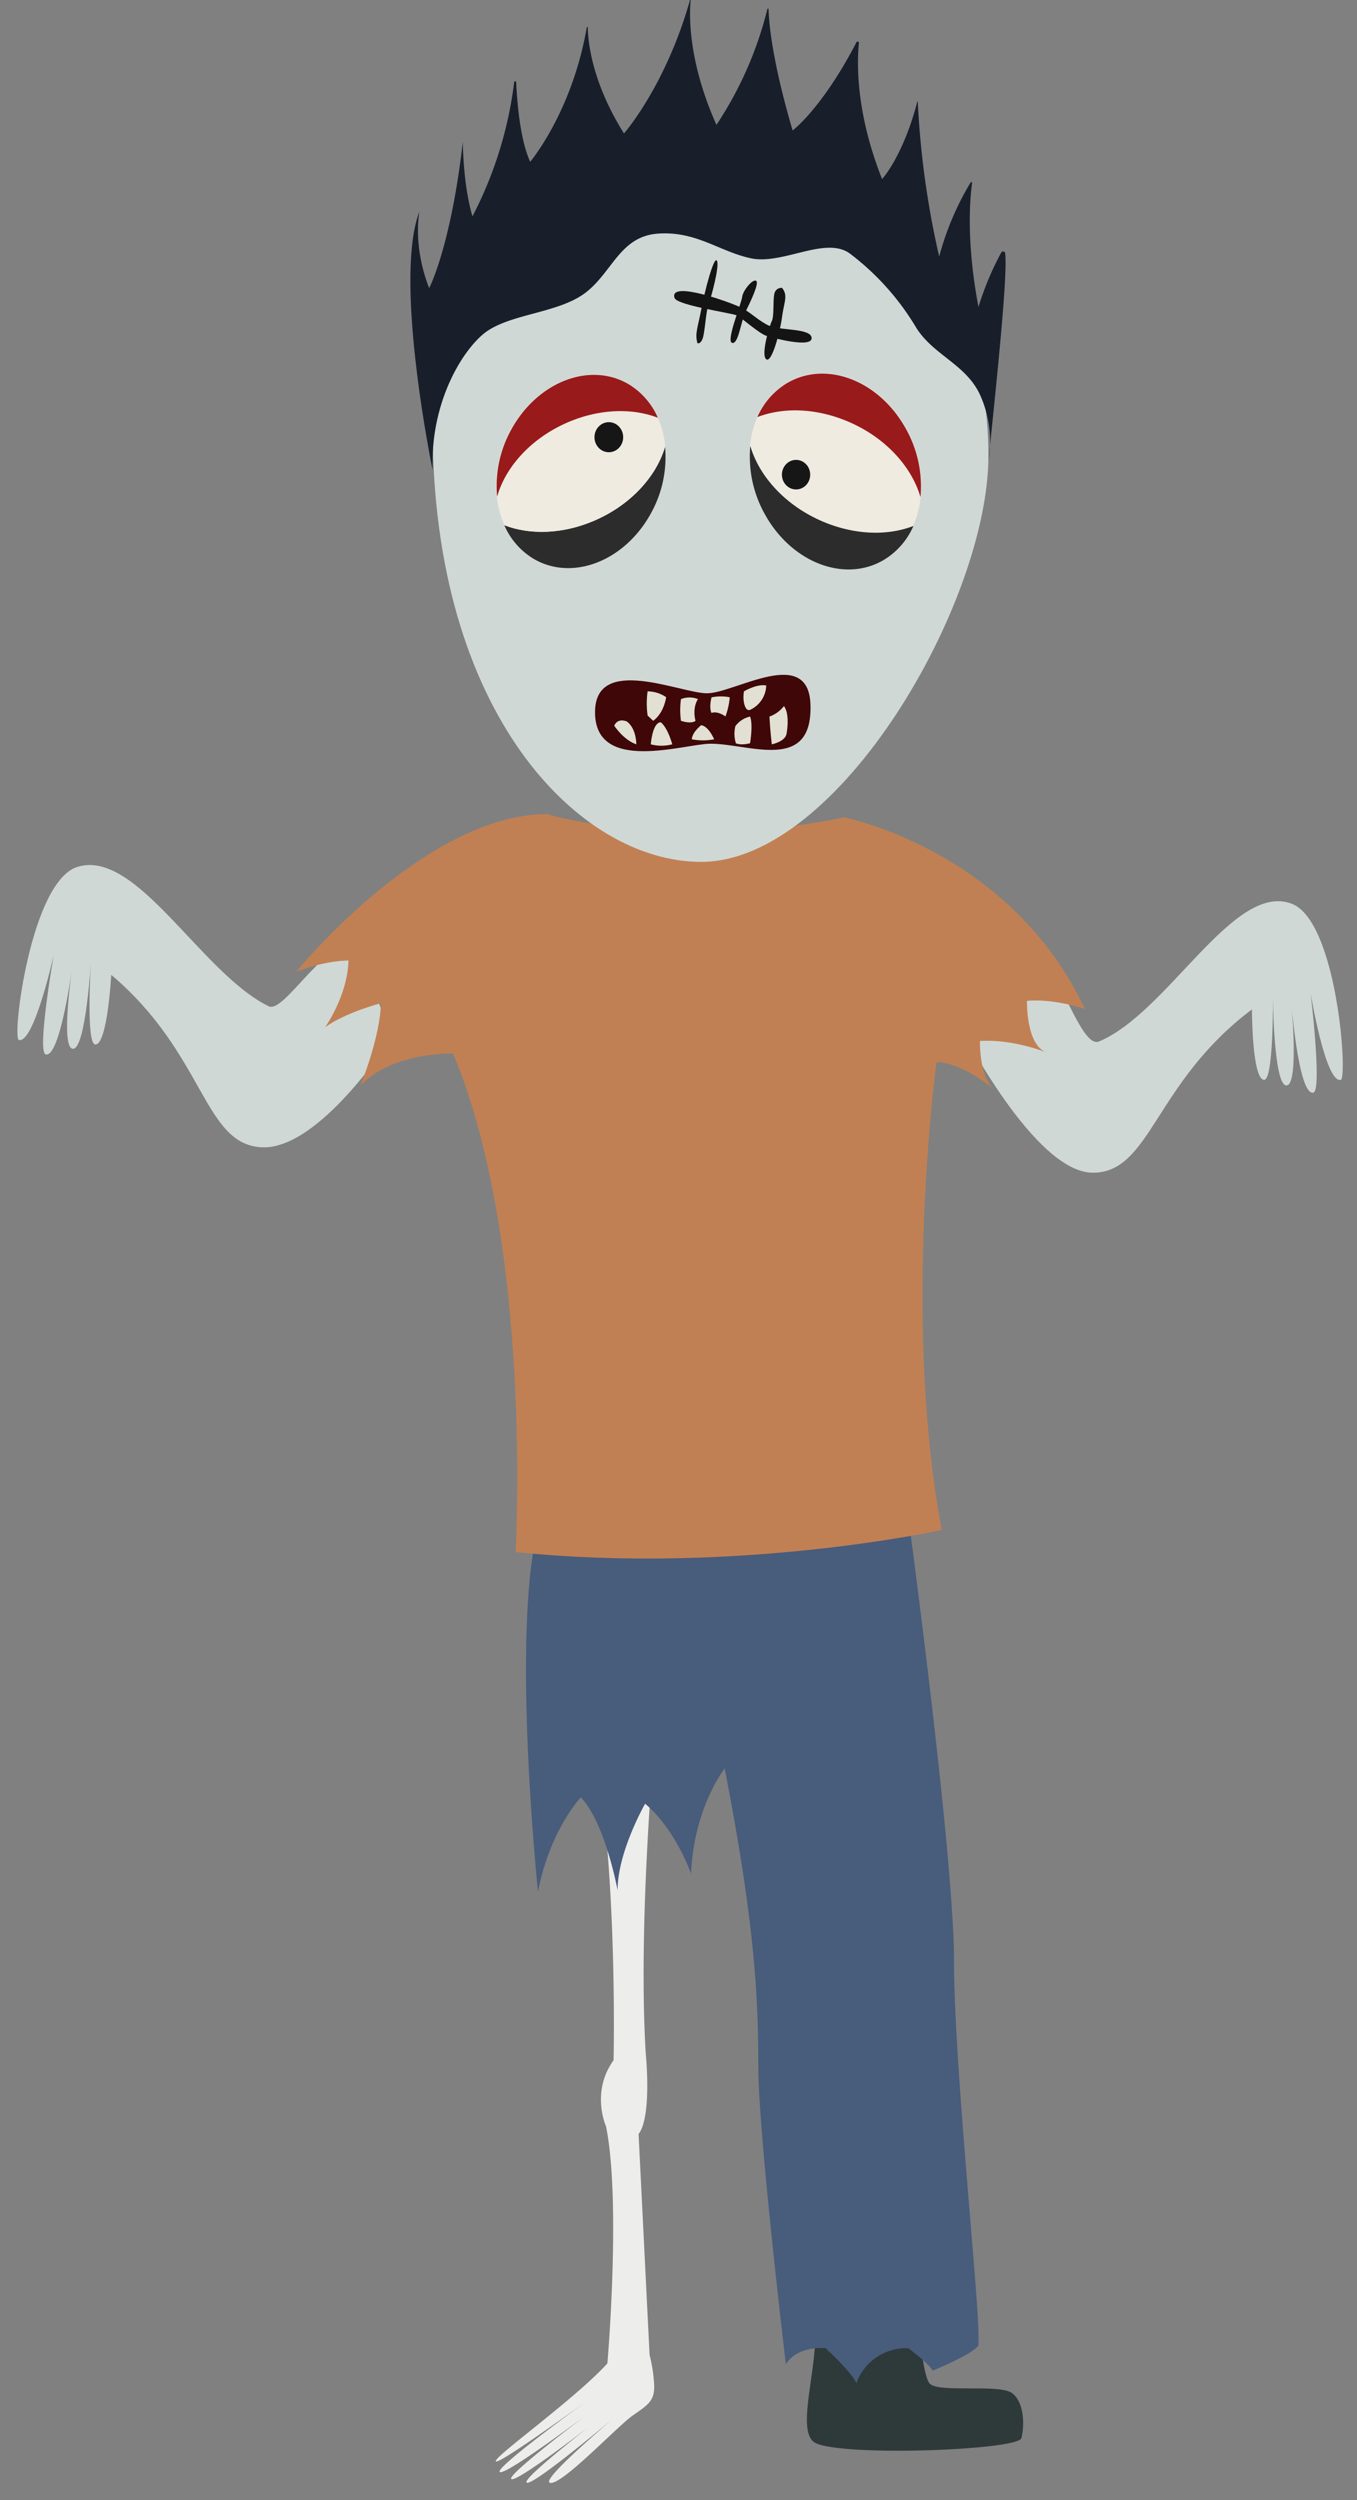 <svg xmlns="http://www.w3.org/2000/svg" width="380" height="700" viewBox="0 0 380 700">
  <rect x="0" y="0" width="380" height="700" fill="#808080" stroke="none"/>
  <defs>
    <style>
      .cls-1 {
        fill: #ededeb;
      }

      .cls-2 {
        fill: #d0d8d6;
      }

      .cls-3 {
        fill: #2e3a3a;
      }

      .cls-4 {
        fill: #485c7c;
      }

      .cls-5 {
        fill: #c18053;
      }

      .cls-6 {
        fill: #2d2c2c;
      }

      .cls-7 {
        fill: #efebe1;
      }

      .cls-8 {
        fill: #991a1a;
      }

      .cls-9 {
        fill: #161616;
      }

      .cls-10 {
        fill: #141414;
      }

      .cls-11 {
        fill: #181f2b;
      }

      .cls-12 {
        fill: #3f0707;
      }

      .cls-13 {
        fill: #e2dfd3;
      }
    </style>
  </defs>
  <g id="head">
    <path class="cls-1" d="M167.52,495.44c5.38,34.74,4.3,81.4,4.3,81.4-6.45,8.93-2.11,18.52-2.11,18.52,4.26,21.18.38,66.35.38,66.35-9.16,10.1-32.29,26.46-31.22,27.45s32.25-21.84,32.25-21.84S137.8,691.14,140,692.14s33.32-22.83,33.32-22.83-32.25,23.82-30.1,24.81,32.25-22.83,32.25-22.83-30.1,22.83-27.95,23.82,31.17-23.82,31.17-23.82S150.88,694.18,154,695.14s18.9-15.87,23.2-18.85,6-4.1,6-8.07a42.09,42.09,0,0,0-1.3-8.9l-3.08-61.82c-.07-1.37-.7,1,.09-.12,3.69-5.11,1.92-22.43,1.92-22.43-2.15-34.74,2.15-83.38,2.15-83.38Z"/>
    <path class="cls-2" d="M291.46,266.49c6.85,10.77,12,26.91,16.28,25.11,19.42-8.13,37.7-44.83,54-38.56,12.71,4.91,15.72,48.9,13.71,49.32C371.14,303.26,367,278,367,278s3.29,27.39.77,27.92c-4.29.9-6.31-26.92-6.31-26.92s2.49,24.69-1.17,24.91S356.45,279,356.45,279s.24,23.33-2.44,23.33c-3.43,0-3.43-19.72-3.43-19.72-27.42,20.62-28.26,45.73-44.56,45.73S269.18,288,269.18,288Z"/>
    <path class="cls-2" d="M100.09,262.91c-10.28,1.79-20.66,20.87-24.85,18.83-18.95-9.26-37-44.32-53.63-39-13,4.14-18.32,47.89-16.33,48.43,4.23,1.15,9.77-23.8,9.77-23.8s-4.75,27.16-2.26,27.84c4.22,1.14,7.74-26.51,7.74-26.51s-3.82,24.51-.17,24.94S25.48,269,25.48,269s-1.5,23.28,1.19,23.44c3.42.2,4.48-19.5,4.48-19.5,26.27,22.21,25.75,47.32,42,48.28s36.34-30.5,36.34-30.5Z"/>
    <path class="cls-3" d="M227.76,648.49c2.57,10.76-5.14,30.79,0,35.13s57.41,2.53,58.27-1,.86-9.87-2.57-12.56-20.53,0-23.12-2.69-4.11-28.81-4.11-28.81Z"/>
    <path class="cls-4" d="M150.65,427.9c-7.54,29.57,0,101.71,0,101.71,3.42-17.42,12-26.38,12-26.38,6.86,7.17,10.29,26,10.29,26,0-10.76,7.71-24.21,7.71-24.21,8.57,7.17,12.85,19.55,12.85,19.55.86-18.65,9.43-29.42,9.43-29.42,8.56,43.94,9.42,64.68,9.42,83.46s7.71,83.33,7.71,83.33c3.43-5.38,11.14-4.48,11.14-4.48,8.57,8.07,8.57,9.86,8.57,9.86a14.86,14.86,0,0,1,14.57-9.86c6,4.48,6.85,6.28,6.85,6.28C274,658.36,274,656.56,274,656.56v-2.69c0-12-6.85-76.22-6.85-104.91,0-29.65-12.85-124.65-12.85-124.65"/>
    <path class="cls-5" d="M153.22,227.94c-34.28,0-70.3,44.14-70.3,44.14,8.67-3.32,14.67-3.14,14.67-3.14-.28,9.86-6.53,18.64-6.53,18.64,6.12-4.3,15.62-6.69,15.62-6.69-.28,9.85-5.8,23.14-5.8,23.14,8.85-9.59,26-9.07,26-9.07,22.49,53.63,17.5,139.59,17.5,139.59,62.39,6.41,119.32-6.18,119.32-6.18-11.18-59.56-1.45-131-1.45-131,7.71.23,16.07,7.67,16.07,7.67-4.18-3.72-3.9-13.58-3.9-13.58,9.44-.6,18.77,3.27,18.77,3.27-5.95-2-5.6-14.52-5.6-14.52,7.74-.66,16.23,2.29,16.23,2.29-21-44.61-67.47-53.65-67.47-53.65C188.35,238.7,153.22,227.94,153.22,227.94Z"/>
    <path class="cls-2" d="M276.79,127.63c0,40.87-41.78,113.75-80.51,113.68-34.28-.07-75.12-41.72-75.12-121.44,0-26.78,30.86-69.77,75.12-69.77S276.79,73.91,276.79,127.63Z"/>
    <path class="cls-6" d="M166.23,145.86c-8.81,3.74-17.9,3.93-25,1.2a20.43,20.43,0,0,0,8,9.28c10.81,6.53,25.59.92,33-12.53a32.44,32.44,0,0,0,4-18.84C183.84,133.44,176.5,141.51,166.23,145.86Z"/>
    <path class="cls-7" d="M166.23,145.86c10.27-4.35,17.61-12.42,20.07-20.89-.75-7.31-4.24-13.77-10.14-17.34-10.81-6.53-25.59-.92-33,12.53-5,9-5.37,19.17-1.89,26.9C148.33,149.79,157.42,149.6,166.23,145.86Z"/>
    <path class="cls-8" d="M159.21,118.16c8.81-3.74,17.9-3.93,25-1.2a20.51,20.51,0,0,0-8-9.28c-10.81-6.53-25.59-.92-33,12.53a32.44,32.44,0,0,0-4,18.84C141.6,130.58,148.94,122.51,159.21,118.16Z"/>
    <path class="cls-7" d="M230.38,146.05C220,141.64,212.53,133.46,210,124.87c.76-7.41,4.29-14,10.28-17.58,11-6.62,25.94-.93,33.46,12.71,5,9.1,5.45,19.43,1.93,27.27C248.52,150,239.31,149.84,230.38,146.05Z"/>
    <ellipse class="cls-9" cx="170.49" cy="122.41" rx="4.02" ry="4.21"/>
    <ellipse class="cls-9" cx="222.92" cy="132.9" rx="3.96" ry="4.14"/>
    <path class="cls-10" d="M188.89,83.41c-1.62-5.09,16.17,1.41,18.86,2.82s4.88,3.79,7.83,5.06,11.7.57,11.7,3.39-10.77,0-12.79-.7-6.74-4.93-8.09-5.64S189.57,85.52,188.89,83.41Z"/>
    <path class="cls-10" d="M205,96c1.78.52,2.48-6.1,3.79-8.75s3.9-8,2.95-8.62-3.71,2.7-3.92,4.54S203.24,95.5,205,96Z"/>
    <path class="cls-10" d="M219,80.6c1.72,2.17.59,3.78,0,8.14s-2.91,13-4.43,11.85.78-9.07,1.55-10.66.21-6.74.87-8.15A2,2,0,0,1,219,80.6Z"/>
    <path class="cls-10" d="M195.31,96.09c-.79-2.68.13-4.47,1.08-9.55s3.55-15,4.37-13.54-1.7,10.57-2.39,12.38-1,7.88-1.63,9.48S195.31,96.09,195.31,96.09Z"/>
    <path class="cls-11" d="M121.16,131.66c-.67-17.69,7.19-32,13.88-37.88s20.53-5.84,28.43-11.47,9.91-16.08,20.69-16.89,17.22,5,26.12,6.9S231.19,66,238,71a72.48,72.48,0,0,1,18.24,20.21c4.73,8.13,14.15,10.59,18.18,19.3a31.62,31.62,0,0,1,2.39,18.38c2.69-26.07,5.33-51.69,4.68-57.93a.6.6,0,0,0-1.08-.32A83.75,83.75,0,0,0,274,85.94c-3.56-18.68-2.31-31.07-1.78-34.7a.23.23,0,0,0-.42-.16A80,80,0,0,0,263,71.84a246,246,0,0,1-6-43.43.06.06,0,0,0-.11,0c-4,15.39-9.88,21.73-9.88,21.73-7.53-19-7-33-6.49-38.12a.36.36,0,0,0-.67-.21c-9.68,18.63-17.89,24.72-17.89,24.72-5.85-19.88-6.66-30.47-6.74-34a.17.17,0,0,0-.33,0,103.62,103.62,0,0,1-14.26,32.43C192.69,17.19,193,4.31,193.4.12a.11.11,0,1,0-.21,0c-6.8,24-18.46,37.25-18.46,37.25C165.85,23.19,164.67,12,164.59,7.63a.14.14,0,0,0-.27,0C160.2,31.43,148.47,45.3,148.47,45.3c-2.81-6.13-3.66-16.52-3.93-22.32a.28.28,0,0,0-.55,0A110.86,110.86,0,0,1,132.3,60.58c-2.69-9.07-2.69-20.91-2.69-20.91-3.37,29.46-9.43,41-9.43,41-4.71-12.06-2.72-21.44-2.72-21.44C110.08,78.28,121.16,131.66,121.16,131.66Z"/>
    <g>
      <path class="cls-12" d="M166.63,199.22c.18-16,24-5.11,31.33-5.11,7.79,0,28.53-13.58,29,3.26.56,19-17.09,10.86-28,10.86C191.73,208.23,166.42,216.82,166.63,199.22Z"/>
      <path class="cls-13" d="M181.35,193.56a24.37,24.37,0,0,0,0,6.78l1.56,1.48c3.11-2.28,3.63-6.63,3.63-6.63A9.57,9.57,0,0,0,181.35,193.56Z"/>
      <path class="cls-13" d="M190.69,195.74a22.11,22.11,0,0,0,0,6.08c3.12,1,4.07,0,4.07,0-.95-3.91.7-6.08.7-6.08A6.4,6.4,0,0,0,190.69,195.74Z"/>
      <path class="cls-13" d="M199.24,195.25c-.76,3.2,0,4.35,0,4.35,1.84-.6,3.91,1,3.91,1a20.38,20.38,0,0,0,1.2-5.38A13.08,13.08,0,0,0,199.24,195.25Z"/>
      <path class="cls-13" d="M208.34,193.56c-.52,2.72.36,5.76,1.7,5.19a7.75,7.75,0,0,0,4.53-6.82C212,191.39,208.34,193.56,208.34,193.56Z"/>
      <path class="cls-13" d="M206.07,208.1a9,9,0,0,1-.14-4.8,7,7,0,0,1,4.11-2.67c.9,2.17,0,7.47,0,7.47C207.3,208.78,206.07,208.1,206.07,208.1Z"/>
      <path class="cls-13" d="M182.24,208.4c.67-6.69,2.83-6.15,2.83-6.15,2,1.64,3.18,6.15,3.18,6.15A11.76,11.76,0,0,1,182.24,208.4Z"/>
      <path class="cls-13" d="M216.13,208.4c-.52-4.51-.66-7.77-.66-7.77a9,9,0,0,0,4.06-2.94c1.79,2.39.71,7.84.71,7.84C219.76,207.69,216.13,208.4,216.13,208.4Z"/>
      <path class="cls-13" d="M172,203.19c1-2.35,3.54-1.19,3.54-1.19,2.71,2,2.65,6.4,2.65,6.4C174.6,207.18,172,203.19,172,203.19Z"/>
      <path class="cls-13" d="M193.73,207c.08-2,2.62-3.95,2.62-3.95,2.13.29,3.63,3.95,3.63,3.95A17.27,17.27,0,0,1,193.73,207Z"/>
    </g>
    <path class="cls-6" d="M230.46,146.05c8.94,3.79,18.15,4,25.32,1.22a20.67,20.67,0,0,1-8.14,9.41c-10.95,6.62-25.94.93-33.46-12.71a32.91,32.91,0,0,1-4.07-19.1C212.61,133.46,220.05,141.64,230.46,146.05Z"/>
    <path class="cls-8" d="M237.41,118c-8.94-3.79-18.15-4-25.32-1.22a20.78,20.78,0,0,1,8.14-9.41c11-6.62,25.94-.93,33.46,12.71a32.84,32.84,0,0,1,4.07,19.1C255.26,130.56,247.82,122.38,237.41,118Z"/>
  </g>
</svg>
